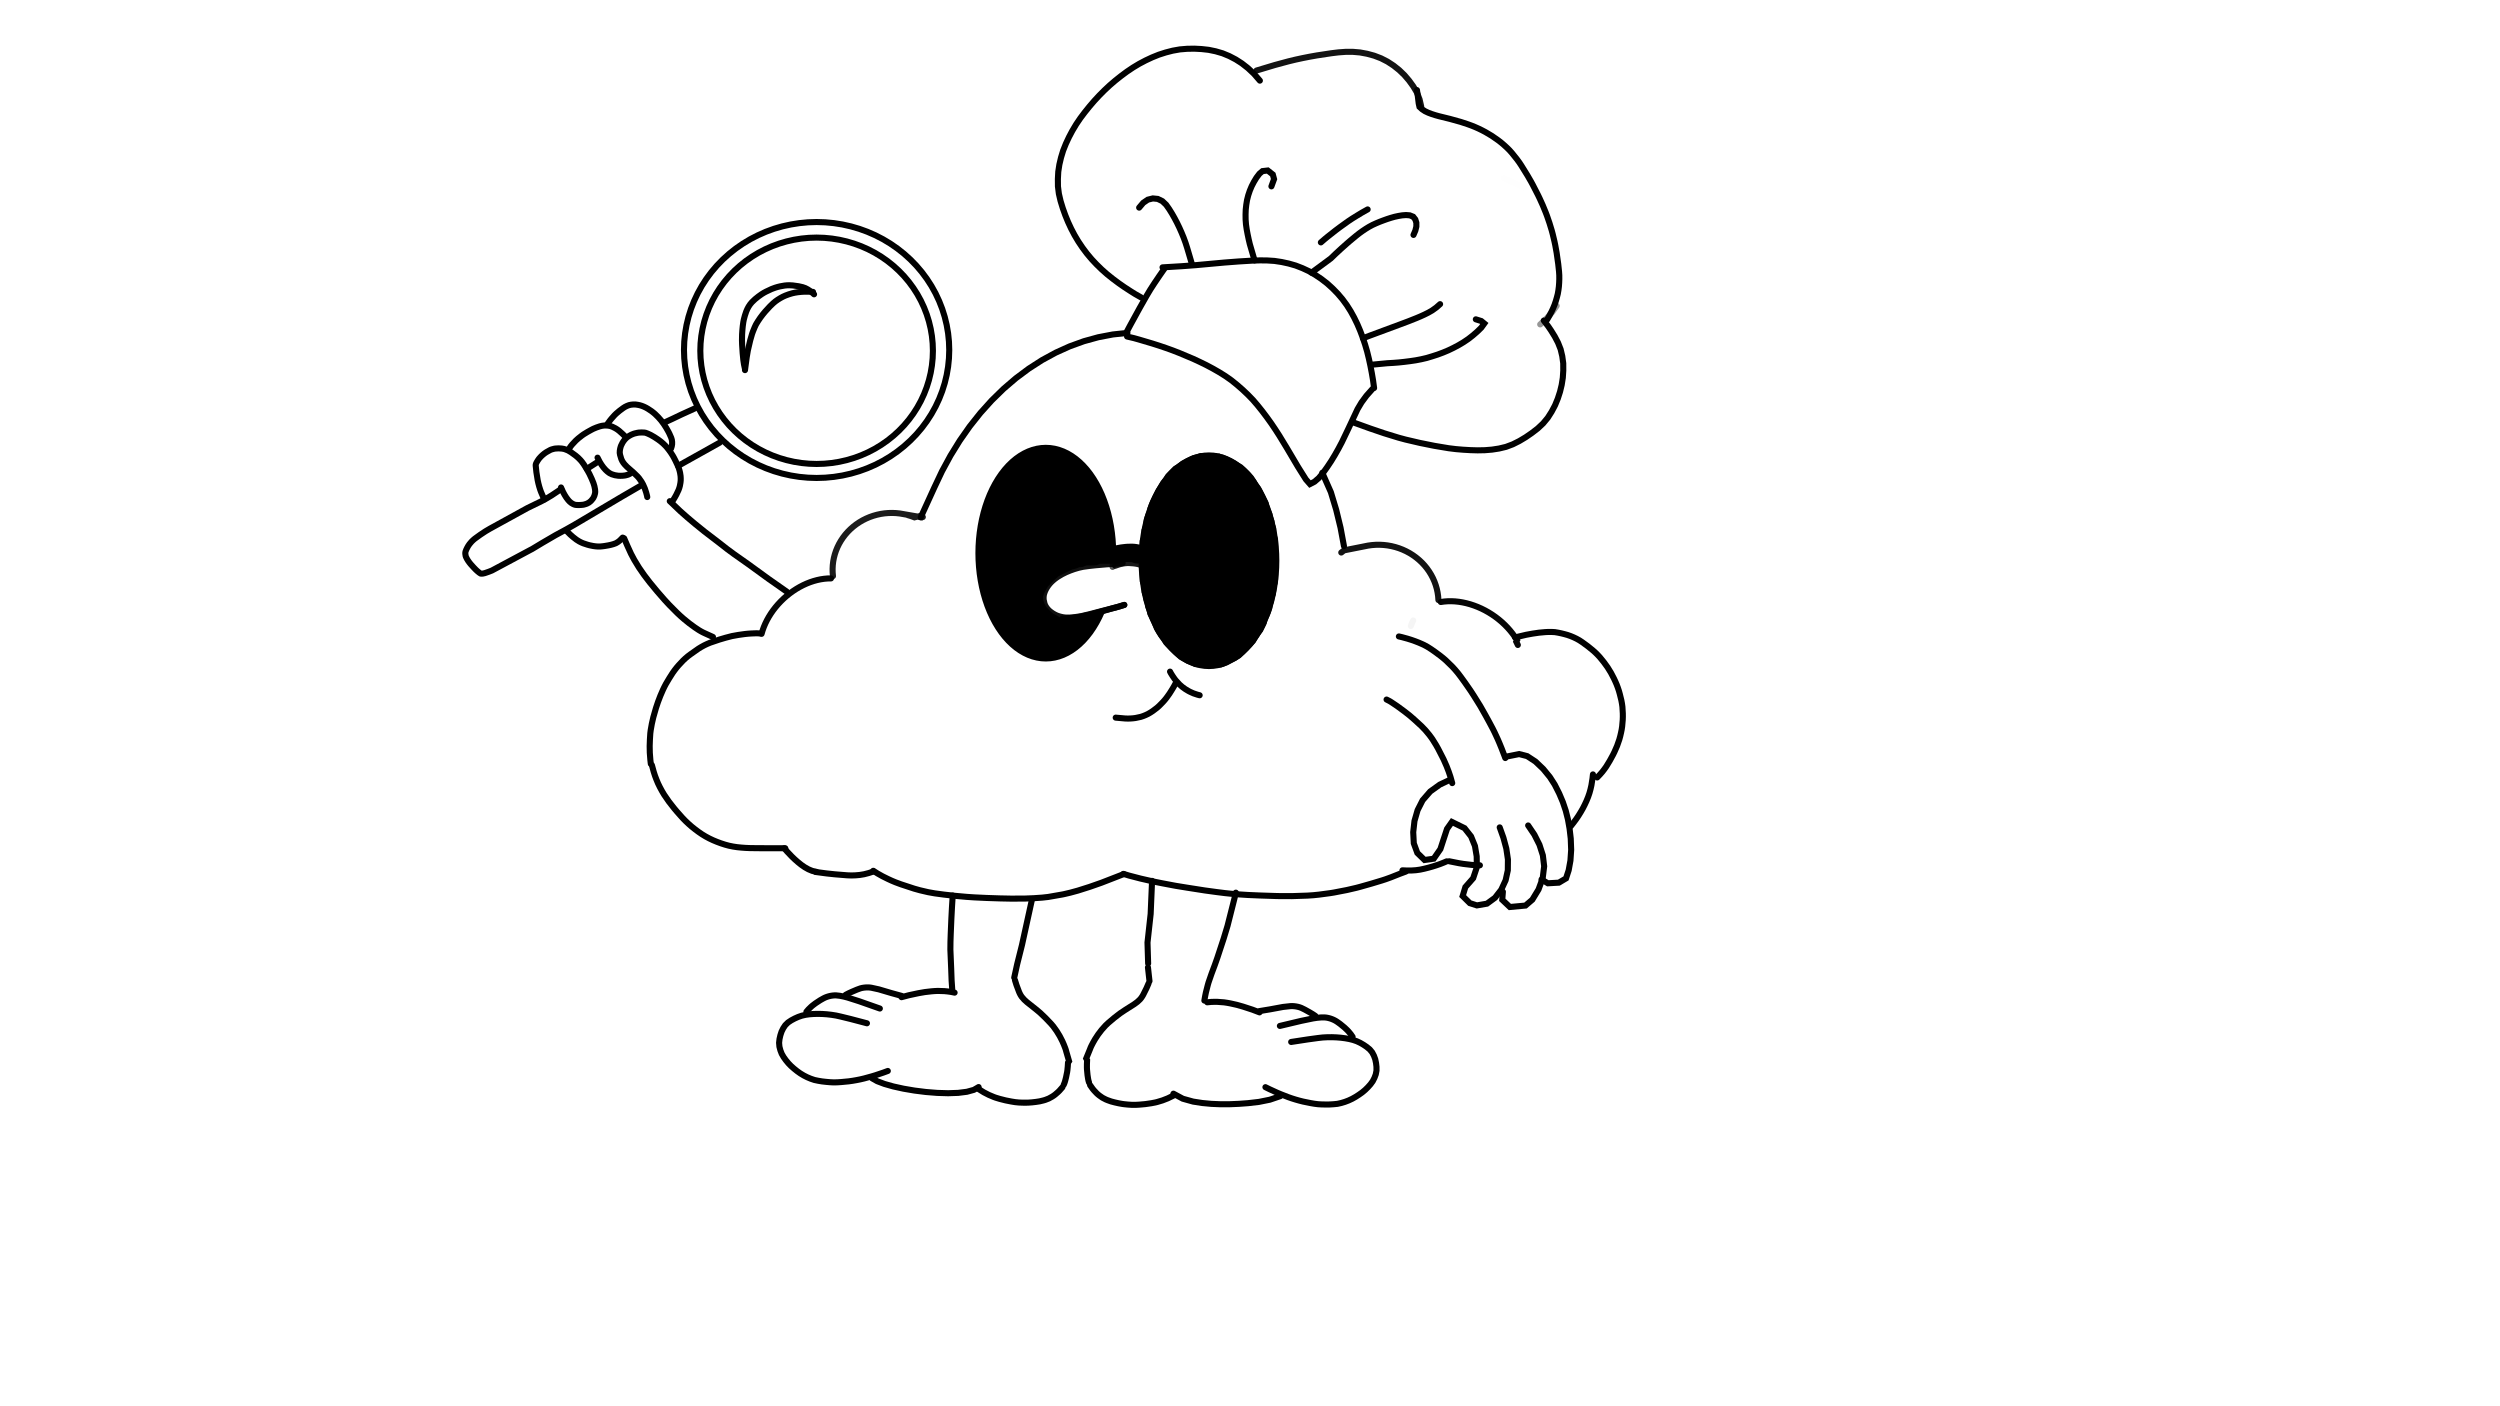 <?xml version="1.0" encoding="UTF-8"?>
<!-- Generator: Blender, SVG Export for Grease Pencil - v1.0 -->
<!DOCTYPE svg PUBLIC "-//W3C//DTD SVG 1.1//EN" "http://www.w3.org/Graphics/SVG/1.1/DTD/svg11.dtd">
<svg version="1.0" x="0px" y="0px" xmlns="http://www.w3.org/2000/svg" width="1920px" height="1080px" viewBox="0 0 1920 1080">
	<g id="blender_frame_1">
		<g id="blender_object_Stroke">
			<!--Layer: Fills-->
			<g id="Fills">
				<polygon stroke="#000000" stroke-opacity="1" fill="none" stroke-linecap="round" stroke-width="4.667" points="937.504,351.252 938.896,351.528 941.68,352.738 944.465,354.121 947.249,355.512 950.033,357.279 952.818,358.86 955.602,361.389 958.386,364.161 960.812,366.944 962.639,369.729 964.223,372.513 966.394,375.297 967.834,378.082 969.228,380.866 970.62,383.65 972.029,386.435 972.652,389.219 973.623,392.003 974.824,394.787 975.437,397.572 976.423,400.356 976.84,403.14 977.816,405.925 977.873,408.709 978.235,411.493 979.208,414.277 979.265,417.062 979.268,419.846 979.268,422.63 979.268,425.414 979.268,428.199 979.268,430.983 979.268,433.767 979.268,436.552 979.268,439.336 979.268,442.12 979.268,444.905 978.91,447.689 977.936,450.473 977.879,453.257 977.518,456.042 976.544,458.826 976.129,461.61 975.152,464.395 974.736,467.179 973.776,469.963 972.592,472.747 971.194,475.532 970.571,478.316 969.226,481.1 967.852,483.885 965.691,486.669 963.878,489.453 962.295,492.237 959.765,495.022 956.993,497.806 954.21,500.59 951.425,503.391 948.641,505.048 945.857,506.453 943.073,507.846 940.288,509.238 937.504,510.272 934.72,510.332 931.935,510.335 929.151,510.335 926.367,510.335 923.582,510.335 920.798,510.335 918.014,509.977 915.229,508.645 912.445,507.63 909.661,506.069 906.877,504.498 904.092,501.969 901.308,499.198 898.524,496.414 895.723,493.63 894.082,490.845 891.908,488.061 890.094,485.277 888.495,482.492 887.466,479.708 886.279,476.924 884.897,474.14 883.489,471.355 882.866,468.571 881.879,465.787 881.463,463.002 880.486,460.218 880.07,457.434 879.094,454.65 879.037,451.865 878.675,449.081 877.702,446.297 877.644,443.512 877.642,440.728 877.641,437.944 877.641,435.16 877.641,432.375 877.641,429.591 877.641,426.807 877.641,424.022 877.641,421.238 877.641,418.454 877.625,415.669 878.769,412.885 879.02,410.101 879.017,407.317 880.161,404.532 880.412,401.748 880.784,398.964 881.742,396.18 882.942,393.395 883.555,390.611 884.525,387.827 885.71,385.042 887.092,382.258 888.484,379.474 889.876,376.689 891.642,373.905 893.223,371.121 895.394,368.337 897.193,365.552 899.919,362.768 902.7,359.968 905.484,358.327 908.269,356.152 911.053,354.713 913.837,353.318 916.622,351.91 919.406,351.286 922.19,350.3 924.975,350.242 927.759,350.239 930.543,350.239 933.344,350.223 934.985,350.996 936.172,350.701" />
				<polygon fill="#000000" stroke="none" fill-opacity="1" points="935.483,351.103 936.63,351.343 938.924,351.707 941.217,352.499 943.511,353.475 945.805,354.613 948.099,356.068 950.392,357.37 952.686,359.454 954.98,361.751 956.978,363.102 958.47,365.188 960.717,367.472 962.713,369.765 964.218,372.059 965.536,374.353 966.691,376.646 967.839,378.94 968.986,381.234 970.133,383.528 971.279,385.821 972.118,388.115 973.109,390.409 973.614,392.703 974.414,394.996 975.403,397.29 975.599,399.584 976.552,401.878 976.746,404.171 977.699,406.465 977.907,408.759 977.904,411.053 978.846,413.346 979.053,415.64 979.064,417.934 979.064,420.228 979.064,422.521 979.064,424.815 979.064,427.109 979.064,429.403 979.064,431.696 979.064,433.99 979.064,436.284 979.064,438.578 979.064,440.871 979.064,443.165 979.064,445.459 978.769,447.753 977.967,450.047 977.92,452.34 977.622,454.634 976.82,456.928 976.478,459.222 975.673,461.515 975.331,463.809 974.527,466.103 974.184,468.397 973.084,470.69 972.248,472.984 971.27,475.278 970.119,477.572 969.619,479.865 967.877,482.159 966.694,484.453 965.545,486.747 964.09,489.04 962.787,491.334 960.703,493.628 958.715,495.922 957.224,498.215 954.978,500.522 952.686,501.874 950.392,503.974 948.099,505.329 945.805,506.486 943.511,507.634 941.217,508.781 938.924,509.632 936.63,509.682 934.336,509.684 932.042,509.684 929.749,509.684 927.455,509.684 925.161,509.684 922.867,509.684 920.574,509.684 918.28,509.698 915.986,508.769 913.692,507.633 911.399,506.487 909.105,505.34 906.811,503.885 904.517,502.582 902.224,500.498 899.93,498.215 897.623,495.922 896.271,493.628 894.171,491.334 892.816,489.04 891.672,486.747 889.892,484.453 888.706,482.159 887.557,479.865 886.397,477.572 885.884,475.278 884.775,472.984 883.939,470.69 882.948,468.397 882.443,466.103 881.63,463.809 881.287,461.515 880.483,459.222 880.14,456.928 879.336,454.634 879.288,452.34 878.991,450.047 878.189,447.753 878.142,445.459 878.139,443.165 878.139,440.871 878.139,438.578 878.139,436.284 878.139,433.99 878.139,431.696 878.139,429.403 878.139,427.109 878.139,424.815 878.139,422.521 878.139,420.228 878.139,417.934 878.139,415.64 878.434,413.346 879.236,411.053 879.284,408.759 879.273,406.465 880.215,404.171 880.409,401.878 881.361,399.584 881.556,397.29 882.508,394.996 883.011,392.703 883.81,390.409 884.786,388.115 885.938,385.821 886.451,383.528 887.559,381.234 888.704,378.94 889.838,376.646 891.618,374.353 893.112,372.059 894.416,369.765 896.513,367.471 897.855,365.177 899.941,362.884 902.224,360.577 904.517,359.225 906.811,357.125 909.105,355.77 911.399,354.613 913.692,353.466 915.986,352.627 918.28,351.636 920.574,351.439 922.867,350.487 925.161,350.279 927.455,350.269 929.749,350.268 932.056,350.255 933.408,350.892 934.386,350.649" />
				<polygon fill="#000000" stroke="none" fill-opacity="1" points="812.925,345.916 814.259,346.18 816.926,347.354 819.593,347.927 822.261,349.952 824.928,351.687 827.595,353.204 830.263,355.627 832.93,358.282 835.254,360.949 836.988,363.616 839.257,366.284 840.646,368.951 841.982,371.618 843.316,374.285 844.65,376.953 845.983,379.62 847.332,382.287 847.93,384.955 848.86,387.622 850.01,390.289 850.239,392.956 851.346,395.624 851.573,398.291 852.68,400.958 852.921,403.625 852.934,406.293 853.278,408.96 854.21,411.627 854.265,414.295 854.268,416.962 854.253,419.629 855.676,421.625 858.272,421.004 860.936,420.965 863.603,420.963 866.271,420.963 868.938,420.963 871.605,420.963 874.272,420.963 876.612,421.291 876.923,423.646 876.939,426.298 876.596,428.965 875.679,431.647 874.201,432.892 871.602,432.619 868.938,431.69 866.271,431.635 863.603,431.632 860.936,431.975 858.269,432.908 855.602,432.963 852.934,432.965 850.267,432.966 847.6,432.966 844.932,432.95 842.265,434.045 839.598,434.286 836.931,434.299 834.263,434.284 831.596,435.379 828.929,435.605 826.262,436.712 823.594,437.297 820.927,438.585 818.26,439.917 815.593,441.25 812.925,442.568 810.258,444.982 807.591,447.636 804.908,450.303 803.321,452.97 801.974,455.638 800.983,458.305 801.269,460.972 802.183,463.639 803.661,466.307 806.261,468.974 808.925,471.298 811.592,472.689 814.259,474.384 816.926,475.571 819.593,475.654 822.261,474.562 824.928,474.321 827.595,474.309 830.263,473.965 832.93,473.033 835.597,472.634 838.264,471.699 840.932,471.644 843.271,471.969 843.598,474.325 842.534,476.977 841.214,479.643 839.522,482.31 838.007,484.978 835.569,487.645 834.009,490.312 831.583,492.98 828.928,495.303 826.262,497.038 823.594,499.307 820.927,500.696 818.26,502.032 815.593,503.381 812.925,503.979 810.258,504.924 807.591,504.979 804.924,504.982 802.256,504.982 799.589,504.982 796.922,504.998 794.254,503.903 791.587,503.677 788.92,502.585 786.253,501.263 783.585,499.572 780.918,498.057 778.251,495.634 775.584,492.979 772.916,490.312 770.234,487.645 768.662,484.978 766.579,482.31 765.2,479.643 763.864,476.976 762.53,474.309 761.196,471.641 759.863,468.974 758.514,466.307 757.916,463.639 756.971,460.972 756.572,458.305 755.637,455.638 755.239,452.97 754.303,450.303 754.264,447.636 753.166,444.968 752.925,442.301 752.912,439.634 752.912,436.967 752.568,434.299 751.636,431.632 751.581,428.965 751.578,426.297 751.578,423.63 751.578,420.963 751.578,418.296 751.922,415.628 752.854,412.961 752.909,410.294 752.912,407.626 753.255,404.959 754.188,402.292 754.243,399.625 754.589,396.957 755.521,394.29 755.92,391.623 756.84,388.955 757.99,386.288 758.577,383.621 759.865,380.954 760.838,378.286 761.975,375.619 763.299,372.952 764.991,370.284 766.505,367.617 768.585,364.95 770.307,362.283 772.576,359.615 774.308,356.948 776.92,354.624 779.585,352.889 782.252,350.62 784.919,349.232 787.586,347.895 790.254,346.546 792.921,345.949 795.588,345.004 798.255,344.948 800.923,344.945 803.59,344.945 806.257,344.945 808.94,344.93 810.512,345.67 811.649,345.388" />
			</g>
			<!--Layer: Lines-->
			<g id="Lines">
				<polyline stroke="#000000" stroke-opacity="0.893" fill="none" stroke-linecap="round" stroke-width="4.667" points="708.719,397.101 707.419,396.059 702.302,397.332 699.565,396.319 696.763,395.48 709.112,397.48 691.013,394.34 688.089,394.044 685.15,393.932 682.207,394.006 679.273,394.263 676.362,394.705 673.484,395.327 670.654,396.129 667.882,397.106 665.182,398.255 662.563,399.57 660.038,401.045 657.617,402.675 655.311,404.453 653.13,406.37 651.082,408.419 649.177,410.591 647.423,412.877 645.827,415.266 644.396,417.749 643.137,420.315 642.054,422.952 641.153,425.651 640.436,428.398 639.909,431.183 639.571,433.993 639.425,436.816 639.473,439.641 639.712,442.455" />
				<polyline stroke="#000000" stroke-opacity="0.999" fill="none" stroke-linecap="round" stroke-width="4.667" points="1032.165,419.42 1029.537,405.297 1026.181,391.469 1022.11,377.997 1015.511,363.108" />
				<polyline stroke="#000000" stroke-opacity="1" fill="none" stroke-linecap="round" stroke-width="4.667" points="865.852,255.67 854.649,256.87 843.495,258.998 832.438,262.045 821.523,265.999 810.8,270.842 800.312,276.553 790.106,283.109 780.225,290.481 770.711,298.637 761.605,307.543 752.946,317.16 744.771,327.448 737.115,338.361 730.011,349.855 723.489,361.878 717.578,374.38 707.099,397.323" />
				<polyline stroke="#000000" stroke-opacity="0.979" fill="none" stroke-linecap="round" stroke-width="4.667" points="638.206,444.209 635.613,444.268 632.975,444.499 630.302,444.901 627.605,445.474 624.897,446.214 622.189,447.118 619.493,448.182 616.819,449.403 614.18,450.774 611.587,452.29 609.051,453.945 606.582,455.73 604.192,457.639 601.891,459.664 599.688,461.795 597.593,464.023 595.614,466.34 593.761,468.735 592.042,471.198 590.463,473.718 589.031,476.285 587.753,478.887 586.634,481.514 585.678,484.153 584.891,486.795" />
				<polyline stroke="#000000" stroke-opacity="0.923" fill="none" stroke-linecap="round" stroke-width="4.667" points="1030.095,424.346 1032.436,422.501 1031.75,422.772 1047.575,419.641 1050.542,419.042 1053.542,418.629 1056.564,418.406 1059.594,418.372 1062.619,418.529 1065.625,418.875 1068.602,419.409 1071.534,420.129 1074.411,421.031 1077.219,422.112 1079.947,423.367 1082.583,424.791 1085.115,426.377 1087.534,428.12 1089.828,430.01 1091.987,432.041 1094.003,434.203 1095.866,436.488 1097.569,438.885 1099.105,441.385 1100.467,443.976 1101.648,446.647 1102.645,449.388 1103.453,452.186 1104.067,455.029 1104.487,457.905 1104.709,460.802" />
				<polyline stroke="#000000" stroke-opacity="0.979" fill="none" stroke-linecap="round" stroke-width="4.667" points="1106.528,462.335 1109.171,461.966 1111.888,461.764 1114.669,461.73 1117.502,461.866 1120.375,462.169 1123.274,462.64 1126.189,463.275 1129.106,464.072 1132.012,465.029 1134.896,466.139 1137.746,467.4 1140.548,468.805 1143.291,470.348 1145.963,472.023 1148.552,473.823 1151.048,475.74 1153.441,477.766 1155.718,479.891 1157.872,482.108 1159.892,484.406 1161.771,486.776 1163.499,489.207 1165.07,491.689 1164.497,492.851 1165.699,495.332" />
				<polyline stroke="#000000" stroke-opacity="0.042" fill="none" stroke-linecap="round" stroke-width="4.667" points="1083.534,480.756 1084.346,478.593 1085.34,476.527" />
				<polyline stroke="#000000" stroke-opacity="1" fill="none" stroke-linecap="round" stroke-width="4.667" points="500.663,587.652 502.08,592.833 503.039,595.798 504.148,598.729 505.384,601.683 506.821,604.623 508.367,607.48 510.03,610.278 513.711,615.634 517.75,620.79 519.864,623.302 524.2,628.19 526.462,630.515 528.802,632.722 531.237,634.858 533.824,636.921 536.441,638.875 539.127,640.715 541.903,642.398 544.737,643.927 547.666,645.309 550.675,646.556 553.718,647.678 556.784,648.678 559.872,649.512 563.014,650.151 566.168,650.632 569.33,650.946 572.494,651.183 575.669,651.319 582.121,651.411 603.103,651.46" />
				<polyline stroke="#000000" stroke-opacity="1" fill="none" stroke-linecap="round" stroke-width="4.667" points="602.332,651.491 604.371,653.875 608.161,657.852 610.438,660.028 612.866,662.167 615.381,664.181 618.036,666.021 620.854,667.615 623.799,668.839 626.886,669.547" />
				<polyline stroke="#000000" stroke-opacity="1" fill="none" stroke-linecap="round" stroke-width="4.667" points="1223.379,594.745 1223.046,597.825 1222.208,603.069 1221.543,606.022 1220.703,609.071 1219.662,612.082 1218.435,615.089 1217.075,618.012 1215.596,620.916 1213.979,623.726 1212.274,626.48 1210.474,629.142 1208.524,631.763 1206.5,634.328" />
				<polyline stroke="#000000" stroke-opacity="1" fill="none" stroke-linecap="round" stroke-width="4.667" points="1136.559,664.552 1133.374,664.457 1130.201,664.233 1123.878,663.484 1120.525,662.943 1113.068,661.466" />
				<polyline stroke="#000000" stroke-opacity="1" fill="none" stroke-linecap="round" stroke-width="4.667" points="1111.035,661.517 1108.945,662.407 1106.054,663.545 1103.141,664.563 1100.062,665.526 1096.956,666.398 1093.813,667.188 1090.618,667.869 1087.413,668.315 1084.195,668.53 1080.742,668.57 1077.097,668.41" />
				<polyline stroke="#000000" stroke-opacity="1" fill="none" stroke-linecap="round" stroke-width="4.667" points="626.383,669.673 634.906,670.802 641.143,671.462 650.698,672.241 653.884,672.358 657.068,672.248 660.249,671.969 663.615,671.414 667.155,670.505 670.898,669.279" />
				<polyline stroke="#000000" stroke-opacity="1" fill="none" stroke-linecap="round" stroke-width="4.667" points="865.588,254.361 868.144,249.562 875.194,236.687 880.618,227.115 883.482,222.32 886.723,217.327 890.394,211.894 894.289,206.293" />
				<polyline stroke="#000000" stroke-opacity="1" fill="none" stroke-linecap="round" stroke-width="4.667" points="892.826,205.333 907.554,204.447 918.332,203.643 940.348,201.635 951.347,200.793 962.328,200.126 967.812,199.965 973.293,200.034 978.786,200.39 984.32,201.224 989.702,202.393 995.053,203.922 1000.274,205.949 1005.301,208.288 1010.126,211.101 1014.766,214.219 1019.264,217.694 1023.427,221.47 1027.33,225.466 1030.959,229.725 1034.268,234.224 1037.267,238.948 1039.976,243.861 1042.418,248.882 1044.617,254.049 1046.597,259.285 1048.379,264.64 1049.965,270.045 1051.314,275.55 1052.511,281.071 1053.574,286.602 1054.508,292.13 1055.307,297.996" />
				<polyline stroke="#000000" stroke-opacity="1" fill="none" stroke-linecap="round" stroke-width="4.667" points="865.588,258.447 870.908,259.7 874.737,260.772 884.972,263.807 890.237,265.482 895.448,267.251 900.687,269.135 905.919,271.18 916.257,275.532 921.339,277.889 926.356,280.336 931.364,283.002 936.281,285.81 941.034,288.775 945.611,291.983 950.014,295.534 954.253,299.221 958.342,303.094 962.26,307.133 965.902,311.392 969.419,315.786 972.827,320.3 976.141,324.91 979.311,329.607 982.402,334.379 988.276,344.025 996.893,358.6 1002.94,368.209 1006.049,371.765 1009.505,369.988 1012.879,367.076 1016.148,363.113 1019.274,358.734 1022.319,354.16 1025.218,349.379 1027.98,344.501 1030.592,339.545 1035.423,329.473 1042.576,314.229 1045.635,309.084 1049.393,303.975 1053.943,298.847" />
				<polyline stroke="#000000" stroke-opacity="1" fill="none" stroke-linecap="round" stroke-width="4.667" points="876.483,228.485 871.709,225.77 868.296,223.633 863.655,220.618 859.24,217.548 854.667,214.136 850.254,210.608 846.052,206.889 842.082,203.009 838.278,198.956 834.693,194.669 831.315,190.154 828.151,185.435 825.262,180.591 822.637,175.586 820.266,170.494 818.128,165.251 816.205,159.871 814.511,154.369 813.218,148.818 812.507,143.162 812.457,137.458 812.747,131.904 813.597,126.39 814.869,120.986 816.5,115.632 818.572,110.447 820.967,105.31 823.599,100.349 826.499,95.496 829.673,90.796 833.194,86.131 836.763,81.7 840.436,77.424 844.249,73.308 848.208,69.331 852.309,65.496 856.558,61.853 860.987,58.336 865.473,55.011 870.133,51.882 874.894,49.021 879.817,46.42 884.829,44.072 889.998,41.989 895.295,40.29 900.659,38.91 906.13,37.941 911.638,37.478 917.22,37.376 922.731,37.664 928.22,38.272 933.614,39.384 938.959,40.943 944.105,43.067 949.049,45.653 953.765,48.683 958.469,52.361 963.084,56.71 967.586,61.925" />
				<polyline stroke="#000000" stroke-opacity="0.923" fill="none" stroke-linecap="round" stroke-width="4.667" points="965.007,54.162 979.084,49.931 989.484,47.121 994.841,45.822 1000.372,44.628 1005.855,43.546 1011.365,42.567 1022.415,40.893 1027.898,40.217 1033.385,39.821 1038.943,39.808 1044.489,40.28 1049.958,41.291 1055.375,42.766 1060.589,44.759 1065.577,47.31 1070.255,50.374 1074.614,53.841 1078.587,57.677 1082.19,61.895 1085.437,66.394 1088.257,71.174 1090.237,76.336 1091.49,81.76" />
				<polyline stroke="#000000" stroke-opacity="0.004" fill="none" stroke-linecap="round" stroke-width="4.667" points="1154.917,136.952 1160.101,139.154 1165.196,141.523 1170.228,144.041" />
				<polyline stroke="#000000" stroke-opacity="0.413" fill="none" stroke-linecap="round" stroke-width="4.667" points="1195.518,234.896 1192.052,239.738 1187.846,244.494 1182.86,249.136" />
				<polyline stroke="#000000" stroke-opacity="0.994" fill="none" stroke-linecap="round" stroke-width="4.667" points="1185.634,246.19 1189.021,250.601 1191.242,253.868 1194.077,258.453 1196.559,263.184 1198.569,268.265 1199.825,273.587 1200.568,279.026 1200.598,284.63 1200.236,290.108 1199.378,295.567 1198.087,300.91 1196.383,306.147 1194.275,311.257 1191.674,316.169 1188.7,320.849 1185.142,325.149 1180.973,329.068 1176.358,332.613 1171.694,335.813 1166.883,338.693 1161.835,341.23 1156.615,343.191 1151.247,344.475 1145.83,345.31 1140.37,345.751 1134.824,345.865 1129.266,345.706 1123.704,345.384 1118.148,344.916 1112.6,344.237 1101.532,342.385 1090.495,340.164 1079.503,337.597 1074.084,336.137 1063.154,332.777 1052.244,329.066 1039.78,324.571" />
				<polyline stroke="#000000" stroke-opacity="1" fill="none" stroke-linecap="round" stroke-width="4.667" points="915.364,202.671 912.848,194.133 911.705,190.276 910.458,186.393 909.017,182.46 907.44,178.638 905.779,174.885 903.999,171.211 902.109,167.606 900.102,164.064 897.937,160.584 895.588,157.24 892.664,154.464 889.153,152.768 885.384,152.387 881.525,153.348 877.998,155.759 874.87,159.455" />
				<polyline stroke="#000000" stroke-opacity="1" fill="none" stroke-linecap="round" stroke-width="4.667" points="963.502,199.97 959.841,187.428 958.974,183.757 958.179,179.976 957.472,176.228 956.923,172.424 956.635,168.615 956.593,164.779 956.721,161.051 957.127,157.339 957.727,153.648 958.654,149.985 959.843,146.442 961.294,142.986 963.021,139.659 964.978,136.425 967.229,133.439 969.607,131.41 973.629,130.943 977.519,134.023 978.478,137.554 976.45,143.122" />
				<polyline stroke="#000000" stroke-opacity="1" fill="none" stroke-linecap="round" stroke-width="4.667" points="1007.225,209.419 1022.086,198.46 1025.691,194.978 1030.051,190.95 1034.592,186.901 1036.899,184.916 1041.59,181.025 1043.947,179.175 1046.384,177.416 1048.868,175.755 1051.41,174.192 1054.068,172.764 1056.911,171.465 1059.721,170.292 1062.548,169.224 1065.346,168.219 1068.19,167.307 1071.052,166.498 1073.967,165.862 1076.892,165.379 1079.823,165.158 1082.716,165.381 1085.305,166.416 1086.953,168.514 1087.757,171.051 1087.767,173.963 1086.977,177.13 1085.563,180.417" />
				<polyline stroke="#000000" stroke-opacity="1" fill="none" stroke-linecap="round" stroke-width="4.667" points="1014.431,186.162 1017.382,183.621 1019.571,181.827 1025.599,177.073 1028.822,174.641 1035.293,169.997 1038.593,167.806 1042.193,165.573 1046.053,163.241 1050.352,160.837" />
				<polyline stroke="#000000" stroke-opacity="1" fill="none" stroke-linecap="round" stroke-width="4.667" points="1046.72,259.809 1051.781,257.851 1075.465,249.069 1081.673,246.741 1087.826,244.298 1090.86,243.014 1093.889,241.64 1096.859,240.163 1099.901,238.422 1102.968,236.231 1105.996,233.585" />
				<polyline stroke="#000000" stroke-opacity="1" fill="none" stroke-linecap="round" stroke-width="4.667" points="1053.063,280.143 1065.564,278.945 1069.936,278.701 1074.247,278.368 1078.563,277.901 1082.868,277.361 1087.17,276.729 1091.455,275.91 1095.691,274.922 1099.966,273.64 1104.167,272.28 1108.294,270.744 1112.338,269.046 1116.303,267.138 1120.193,265.075 1124.001,262.81 1127.661,260.344 1131.137,257.628 1134.518,254.694 1137.637,251.657 1139.954,248.452 1137.64,246.557 1133.432,245.242" />
				<polyline stroke="#000000" stroke-opacity="1" fill="none" stroke-linecap="round" stroke-width="4.667" points="1088.228,69.191 1088.9,73.954 1089.565,79.421 1090.163,82.076 1092.102,83.863 1094.379,85.376 1096.928,86.582 1099.607,87.592 1102.346,88.467 1105.115,89.24 1113.488,91.302 1121.891,93.642 1127.409,95.467 1130.157,96.467 1132.861,97.559 1135.518,98.744 1138.134,100.018 1140.734,101.384 1145.775,104.372 1150.572,107.715 1152.876,109.498 1155.075,111.375 1157.231,113.339 1159.299,115.396 1161.226,117.57 1164.886,122.13 1166.627,124.498 1168.25,126.921 1172.91,134.434 1175.825,139.468 1177.209,142.018 1181.185,149.766 1182.455,152.404 1184.856,157.697 1187.076,163.099 1188.118,165.827 1190.019,171.372 1191.735,177.002 1192.486,179.824 1193.837,185.485 1194.443,188.37 1195.496,194.176 1196.72,202.798 1197.335,208.522 1197.524,211.397 1197.544,214.331 1197.436,217.19 1197.228,220.044 1196.866,222.884 1196.372,225.713 1195.657,228.499 1194.844,231.271 1193.92,233.999 1192.807,236.708 1191.508,239.496 1189.953,242.421 1188.156,245.514" />
				<polyline stroke="#000000" stroke-opacity="0.663" fill="none" stroke-linecap="round" stroke-width="4.667" points="854.896,424.821 854.786,430.11 854.454,435.376" />
				<polyline stroke="#000000" stroke-opacity="1" fill="none" stroke-linecap="round" stroke-width="4.667" points="846.179,469.749 844.207,474.05 842.06,478.141 839.746,482.003 837.276,485.621 834.659,488.978 831.908,492.06 829.033,494.855 826.048,497.349 822.965,499.533 819.797,501.397 816.558,502.934 813.261,504.135 809.922,504.997 806.553,505.516 803.17,505.689 799.787,505.516 796.418,504.997 793.078,504.135 789.782,502.934 786.543,501.397 783.375,499.533 780.292,497.349 777.307,494.855 774.432,492.06 771.681,488.978 769.064,485.621 766.594,482.003 764.28,478.141 762.132,474.05 760.161,469.749 758.373,465.255 756.778,460.588 755.381,455.768 754.188,450.815 753.206,445.751 752.437,440.597 751.886,435.376 751.554,430.11 751.443,424.821 751.554,419.531 751.886,414.265 752.437,409.044 753.206,403.89 754.188,398.826 755.381,393.874 756.778,389.053 758.373,384.386 760.161,379.892 762.132,375.591 764.28,371.5 766.594,367.638 769.064,364.02 771.681,360.663 774.432,357.581 777.307,354.786 780.292,352.292 783.375,350.108 786.543,348.244 789.782,346.708 793.079,345.506 796.418,344.644 799.787,344.125 803.17,343.952 806.553,344.125 809.922,344.644 813.261,345.506 816.558,346.708 819.797,348.244 822.965,350.108 826.048,352.292 829.033,354.787 831.908,357.581 834.659,360.663 837.276,364.021 839.746,367.638 842.06,371.5 844.207,375.591 846.179,379.893 847.966,384.386 849.562,389.053 850.959,393.874 852.151,398.826 853.134,403.89 853.903,409.044 854.454,414.265 854.786,419.531" />
				<polygon stroke="#000000" stroke-opacity="1" fill="none" stroke-linecap="round" stroke-width="4.667" points="980.206,430.649 980.095,435.938 979.763,441.205 979.212,446.426 978.443,451.579 977.461,456.643 976.269,461.596 974.872,466.416 973.276,471.083 971.489,475.577 969.517,479.879 967.37,483.969 965.056,487.832 962.585,491.449 959.969,494.806 957.217,497.889 954.343,500.683 951.357,503.178 948.274,505.362 941.867,508.762 938.571,509.964 935.231,510.826 931.863,511.344 928.479,511.517 925.096,511.344 921.728,510.826 918.388,509.964 915.092,508.762 911.852,507.226 908.684,505.362 905.601,503.178 902.616,500.683 899.742,497.889 896.99,494.806 894.374,491.449 891.903,487.832 889.589,483.969 887.442,479.879 885.47,475.577 883.683,471.083 882.087,466.416 880.69,461.596 879.498,456.643 878.515,451.579 877.747,446.426 877.195,441.204 876.863,435.938 876.753,430.649 876.863,425.36 877.195,420.094 877.747,414.872 878.515,409.719 879.498,404.655 880.69,399.702 882.087,394.882 883.683,390.215 885.47,385.721 887.442,381.419 889.589,377.329 891.903,373.466 894.374,369.849 896.99,366.492 899.742,363.409 902.616,360.615 905.601,358.12 908.685,355.936 911.853,354.072 915.092,352.536 918.388,351.334 921.728,350.472 925.096,349.954 928.479,349.781 931.863,349.954 935.231,350.473 938.571,351.335 941.867,352.536 945.106,354.072 948.274,355.936 951.358,358.12 954.343,360.615 957.217,363.409 959.969,366.492 962.585,369.849 965.056,373.466 967.37,377.329 969.517,381.419 971.489,385.721 973.276,390.215 974.872,394.882 976.269,399.702 977.461,404.655 978.443,409.719 979.212,414.872 979.763,420.094 980.095,425.36" />
				<polyline stroke="#000000" stroke-opacity="0" fill="none" stroke-linecap="round" stroke-width="4.667" points="829.551,441.364 831.479,435.915" />
				<polyline stroke="#000000" stroke-opacity="0" fill="none" stroke-linecap="round" stroke-width="4.667" points="846.612,434.609 846.88,435.468 846.999,434.037" />
				<polyline stroke="#000000" stroke-opacity="1" fill="none" stroke-linecap="round" stroke-width="4.667" points="853.552,422.175 855.122,421.679 857.844,421.03 861.053,420.446 864.342,420.053 865.992,419.927 869.329,419.859 871.012,419.949 872.7,420.162 874.398,420.475 876.044,420.886 879.364,422.031 881.149,422.78 883.004,423.665" />
				<polyline stroke="#000000" stroke-opacity="0.903" fill="none" stroke-linecap="round" stroke-width="4.667" points="856.435,434.534 859.142,433.591 860.698,433.138 862.279,432.801 863.936,432.566 865.591,432.422 867.301,432.417 870.695,432.666 872.375,432.904 874.044,433.231 877.42,434.165 879.24,434.838 881.165,435.691" />
				<polyline stroke="#000000" stroke-opacity="0.935" fill="none" stroke-linecap="round" stroke-width="4.667" points="862.203,432.474 857.846,432.867 849.719,433.414 841.481,434.121 836.537,434.653 831.594,435.345 828.299,436.094 825.043,437.056 821.87,438.191 818.73,439.5 815.674,441.017 812.746,442.768 811.323,443.714 809.948,444.748 808.628,445.862 807.384,447.023 806.221,448.285 805.159,449.617 804.196,451.005 803.332,452.479 802.593,454.011 802.017,455.595 801.607,457.207 801.471,458.873 801.506,460.526 802.237,463.785 802.907,465.305 803.783,466.725 804.842,468.021 806.037,469.197 807.392,470.259 808.789,471.211 810.258,472.044 811.792,472.767 813.416,473.314 815.045,473.754 816.711,474.086 818.39,474.279 821.814,474.333 823.489,474.247 830.123,473.252 836.647,471.729 848.041,468.76 854.646,467.139 859.666,465.772 863.492,464.557" />
				<polyline stroke="#000000" stroke-opacity="1" fill="none" stroke-linecap="round" stroke-width="4.667" points="815.927,475.082 826.863,474.12 830.067,473.551 836.805,472.081 849.884,468.478 854.027,467.229 858.511,466.062 863.428,464.59" />
				<polyline stroke="#000000" stroke-opacity="1" fill="none" stroke-linecap="round" stroke-width="4.667" points="811.435,378.529 809.454,377.63 805.84,376.689 803.714,376.47 801.481,376.351 799.264,376.417 797.044,376.695 794.872,377.298 792.781,378.148 790.776,379.177 788.855,380.38 787.021,381.737 785.291,383.227 783.63,384.813 782.037,386.509 780.535,388.293 779.126,390.109 777.839,392.004 776.663,393.968 775.569,395.977 774.576,398.051 772.862,402.302 772.13,404.497 770.876,408.855 770.349,411.046 769.914,413.271 769.311,417.736 769.146,419.977 769.122,424.513 769.238,426.754 769.755,431.281 770.13,433.535 771.165,437.959 771.869,440.133 773.608,444.439 774.614,446.51 775.811,448.62 777.352,450.748 779.128,452.893" />
				<polyline stroke="#000000" stroke-opacity="1" fill="none" stroke-linecap="round" stroke-width="4.667" points="780.462,450.984 779.604,442.939 779.138,436.219 779.012,431.688 779.121,424.859 779.399,420.405 779.913,415.975 780.274,413.769 780.755,411.602 781.408,409.47 782.197,407.344 783.204,405.237 785.383,401.257 787.834,397.426 790.545,393.705 792.006,391.918 793.567,390.191 795.198,388.536 796.906,387.007 798.73,385.579 800.607,384.274 802.537,383.057 804.537,381.952 806.725,380.875 811.636,378.633" />
				<polyline stroke="#000000" stroke-opacity="1" fill="none" stroke-linecap="round" stroke-width="4.667" points="936.432,378.529 934.451,377.63 930.838,376.689 928.711,376.47 926.479,376.351 924.261,376.417 922.041,376.695 919.87,377.298 917.778,378.148 915.773,379.177 913.853,380.38 912.019,381.737 910.288,383.227 908.627,384.813 907.035,386.509 905.532,388.293 904.124,390.109 902.837,392.004 901.661,393.968 900.567,395.977 899.573,398.051 897.86,402.302 897.127,404.497 895.874,408.855 895.347,411.046 894.912,413.271 894.309,417.736 894.144,419.977 894.119,424.513 894.235,426.754 894.753,431.281 895.127,433.535 896.162,437.959 896.866,440.133 898.605,444.439 899.612,446.51 900.808,448.62 902.349,450.748 904.125,452.893" />
				<polyline stroke="#000000" stroke-opacity="1" fill="none" stroke-linecap="round" stroke-width="4.667" points="905.459,450.984 904.601,442.939 904.136,436.219 904.01,431.688 904.118,424.859 904.397,420.405 904.911,415.975 905.271,413.769 905.752,411.602 906.405,409.47 907.195,407.344 908.201,405.237 910.38,401.257 912.831,397.426 915.543,393.705 917.004,391.918 918.564,390.191 920.196,388.536 921.904,387.007 923.727,385.579 925.604,384.274 927.534,383.057 929.535,381.952 931.722,380.875 936.634,378.633" />
				<polyline stroke="#000000" stroke-opacity="1" fill="none" stroke-linecap="round" stroke-width="4.667" points="1163.556,489.529 1172.114,487.509 1177.027,486.616 1181.91,485.901 1186.769,485.454 1189.236,485.333 1191.718,485.345 1194.148,485.475 1196.53,485.878 1198.932,486.372 1201.375,486.974 1203.779,487.642 1206.167,488.472 1208.517,489.453 1210.773,490.531 1212.973,491.753 1215.164,493.203 1219.35,496.254 1223.304,499.462 1225.17,501.123 1226.942,502.877 1228.615,504.678 1231.735,508.509 1234.637,512.518 1237.24,516.748 1239.553,521.181 1240.608,523.446 1241.594,525.726 1242.486,528.086 1243.304,530.521 1243.998,532.99 1245.202,537.847 1245.655,540.297 1246.007,542.808 1246.315,547.921 1246.338,550.433 1246.254,552.908 1245.812,557.886 1245.445,560.335 1244.924,562.856 1244.334,565.378 1243.641,567.924 1241.918,572.854 1239.897,577.475 1238.766,579.758 1236.311,584.263 1233.677,588.591 1232.221,590.657 1230.612,592.752 1228.756,594.877 1226.639,597.084" />
				<polyline stroke="#000000" stroke-opacity="1" fill="none" stroke-linecap="round" stroke-width="4.667" points="583.412,486.464 581.036,486.348 576.833,486.517 574.477,486.682 572.019,486.933 567.064,487.625 562.16,488.507 557.25,489.779 552.415,491.206 545.407,493.584 543.121,494.545 540.852,495.624 538.616,496.848 536.47,498.157 530.31,502.483 528.323,503.977 526.427,505.575 524.624,507.263 521.217,510.896 519.611,512.776 518.086,514.742 516.646,516.745 513.953,520.979 511.429,525.237 510.263,527.451 509.162,529.739 507.147,534.391 505.361,539.063 503.779,543.783 501.737,550.917 500.619,555.816 499.741,560.761 499.431,563.198 499.126,568.078 498.951,572.985 499.044,578.057 499.48,583.65 499.828,586.654" />
				<polyline stroke="#000000" stroke-opacity="1" fill="none" stroke-linecap="round" stroke-width="4.667" points="670.688,668.762 673.895,670.81 677.769,672.981 681.976,675.064 684.83,676.376 687.718,677.586 691.976,679.163 702.119,682.494 706.608,683.743 712.784,685.183 717.84,686.087 725.062,687.064 733.523,687.996 742.486,688.799 748.333,689.193 757.684,689.632 768.073,689.977 776.533,690.143 787.178,690.093 794.02,689.818 800.413,689.373 805.038,688.855 815.942,686.948 817.465,686.63 821.957,685.575 827.848,683.971 836.955,681.082 845.881,677.948 863.031,671.293" />
				<polyline stroke="#000000" stroke-opacity="1" fill="none" stroke-linecap="round" stroke-width="4.667" points="862.786,671.126 867.121,672.451 875.915,674.743 886.043,677.052 892.67,678.376 902.953,680.314 911.851,681.76 925.267,683.858 934.433,685.107 940.802,685.903 945.544,686.393 951.945,686.924 958.422,687.34 967.666,687.737 979.51,688.124 982.887,688.203 992.109,688.226 1004.083,687.827 1008.618,687.522 1012.935,687.082 1021.515,685.94 1024.331,685.486 1034.449,683.532 1041.737,681.84 1044.659,681.062 1053.082,678.674 1061.361,676.177 1064.082,675.289 1068.134,673.825 1074.969,671.119 1079.661,669.376" />
				<polyline stroke="#000000" stroke-opacity="1" fill="none" stroke-linecap="round" stroke-width="4.667" points="604.308,454.437 590.154,444.52 574.68,433.279 563.441,425.353 558.439,421.655 552.004,416.622 541.014,408.213 533.638,402.236 527.817,397.323 522.476,392.611 514.395,384.904" />
				<polyline stroke="#000000" stroke-opacity="1" fill="none" stroke-linecap="round" stroke-width="4.667" points="547.564,489.193 541.324,486.367 539.674,485.583 538.091,484.722 536.571,483.817 533.615,481.851 529.391,478.755 525.3,475.442 522.643,473.116 520.092,470.728 513.975,464.574 510.401,460.717 504.653,454.119 499.041,447.311 494.746,441.701 490.755,435.948 487.069,429.891 484.586,425.216 481.704,418.894 479.353,413.435" />
				<polyline stroke="#000000" stroke-opacity="1" fill="none" stroke-linecap="round" stroke-width="4.667" points="478.193,412.886 476.044,415.087 474.742,416.117 473.333,416.996 472.574,417.35 470.968,417.926 469.203,418.41 467.273,418.832 464.381,419.328 462.581,419.562 460.886,419.717 459.201,419.727 457.4,419.587 455.539,419.332 452.852,418.783 451.192,418.334 447.983,417.284 446.407,416.607 444.876,415.832 442.679,414.449 439.951,412.326 437.879,410.5 434.567,407.191" />
				<polyline stroke="#000000" stroke-opacity="1" fill="none" stroke-linecap="round" stroke-width="4.667" points="417.953,383.521 415.552,377.93 414.937,376.265 414.138,373.732 413.471,371.223 412.915,368.663 411.95,362.633 411.425,357.598 411.464,356.785 411.707,355.992 412.078,355.211 412.95,353.732 413.899,352.357 414.452,351.701 415.597,350.463 416.822,349.334 418.122,348.269 419.531,347.297 422.45,345.662 423.2,345.324 423.996,345.064 425.607,344.633 426.437,344.491 428.95,344.343 431.436,344.488 433.068,344.774 433.884,345.015 436.226,345.939 438.477,347.276 442.054,349.863 444.019,351.535 445.78,353.325 446.867,354.599 448.35,356.646 450.599,360.202 452.668,363.956 454.479,367.827 455.746,370.936 456.5,373.384 456.994,375.879 457.113,377.525 457.075,378.344 456.922,379.178 456.462,380.786 455.759,382.283 455.303,382.978 454.216,384.302 453.642,384.909 452.346,385.947 450.863,386.742 450.075,387.049 448.471,387.519 447.648,387.665 445.96,387.815 444.287,387.872 442.633,387.805 441.826,387.705 441.04,387.481 440.267,387.165 438.832,386.344 437.549,385.301 436.411,384.086 434.908,382.098 433.582,379.976 432.39,377.767 430.865,374.361" />
				<polyline stroke="#000000" stroke-opacity="1" fill="none" stroke-linecap="round" stroke-width="4.667" points="437.146,344.475 438.358,342.688 439.365,341.442 442.201,338.415 444.101,336.702 446.809,334.576 448.209,333.573 451.194,331.744 454.183,330.087 455.669,329.315 458.12,328.298 460.55,327.467 462.147,327.057 463.786,326.813 465.416,326.763 467.076,326.882 468.713,327.185 470.366,327.787 472.678,328.948 474.097,329.841 475.552,330.941 478.323,333.427 480.161,335.24" />
				<polyline stroke="#000000" stroke-opacity="1" fill="none" stroke-linecap="round" stroke-width="4.667" points="485.439,362.43 484.895,363.042 484.27,363.557 482.845,364.339 482.081,364.636 480.487,365.063 479.675,365.212 478.015,365.377 476.356,365.425 474.722,365.355 472.234,364.962 469.789,364.217 468.288,363.458 467.589,363.009 466.271,361.978 465.062,360.843 463.415,358.965 461.942,356.922 460.618,354.792 458.91,351.477" />
				<polyline stroke="#000000" stroke-opacity="1" fill="none" stroke-linecap="round" stroke-width="4.667" points="1074.346,488.793 1076.709,489.341 1080.98,490.508 1083.977,491.448 1086.902,492.484 1089.666,493.559 1092.395,494.745 1093.715,495.362 1096.329,496.783 1099.136,498.574 1102.025,500.578 1106.353,503.79 1109.075,506.001 1110.383,507.151 1115.235,511.861 1117.464,514.288 1119.693,516.937 1121.819,519.732 1124.927,524.008 1127.782,528.103 1129.53,530.644 1131.986,534.424 1136.812,542.176 1140.755,549.135 1143.723,554.54 1146.496,559.765 1147.793,562.363 1150.298,567.749 1151.52,570.592 1153.242,574.794 1156.083,582.171" />
				<polyline stroke="#000000" stroke-opacity="1" fill="none" stroke-linecap="round" stroke-width="4.667" points="1064.889,537.261 1067.163,538.415 1068.597,539.301 1073.113,542.332 1078.818,546.527 1082.757,549.633 1086.337,552.746 1091.797,557.759 1094.814,560.921 1097.702,564.393 1099.506,566.827 1100.38,568.132 1102.942,572.255 1104.516,575.065 1108.656,583.15 1111.017,588.495 1112.578,592.556 1113.966,596.662 1115.306,601.428" />
				<polyline stroke="#000000" stroke-opacity="1" fill="none" stroke-linecap="round" stroke-width="4.667" points="1113.948,598.733 1105.782,602.577 1098.406,607.871 1092.566,614.606 1088.717,622.189 1086.321,630.498 1085.353,639.127 1085.79,647.668 1088.506,655.063 1094.066,660.479 1101.106,659.478 1106.228,652.081 1108.468,645.215 1111.315,636.587 1115.075,631.256 1124.762,636.013 1129.776,642.365 1132.755,649.698 1134.101,657.697 1134.213,666.051 1131.402,674.46 1125.411,681.266 1123.313,688.161 1128.823,693.613 1134.241,695.35 1141.971,694.02 1148.124,689.518 1152.971,683.28 1156.326,676.013 1158.003,668.427 1158.088,660.041 1156.846,651.664 1154.626,643.42 1151.776,635.43" />
				<polyline stroke="#000000" stroke-opacity="1" fill="none" stroke-linecap="round" stroke-width="4.667" points="1154.21,684.865 1153.734,691.055 1159.567,696.586 1171.577,695.462 1176.821,690.968 1181.605,683.096 1184.795,674.373 1185.92,665.303 1184.923,656.923 1182.296,648.763 1178.406,641.035 1173.62,633.953" />
				<polyline stroke="#000000" stroke-opacity="1" fill="none" stroke-linecap="round" stroke-width="4.667" points="1156.147,581.234 1166.696,579.127 1172.869,580.702 1179.203,584.84 1185.179,590.53 1190.281,596.763 1193.99,602.528 1197.45,609.348 1200.258,615.979 1202.48,622.594 1204.188,629.365 1205.449,636.467 1206.333,644.071 1206.657,652.709 1206.1,660.904 1204.752,668.318 1202.703,674.612 1197.19,677.882 1188.757,678.36 1183.909,675.467" />
				<polyline stroke="#000000" stroke-opacity="1" fill="none" stroke-linecap="round" stroke-width="4.667" points="731.677,687.815 731.12,696.607 730.656,705.511 730.155,717.332 729.956,723.298 729.89,729.302 730.508,743.964 730.839,753.05 731.326,760.018" />
				<polyline stroke="#000000" stroke-opacity="1" fill="none" stroke-linecap="round" stroke-width="4.667" points="792.603,690.615 784.893,725.706 781.194,740.464 778.93,750.808" />
				<polyline stroke="#000000" stroke-opacity="1" fill="none" stroke-linecap="round" stroke-width="4.667" points="884.784,676.511 883.702,701.901 881.278,723.885 881.772,739.971" />
				<polyline stroke="#000000" stroke-opacity="1" fill="none" stroke-linecap="round" stroke-width="4.667" points="665.818,785.883 653.147,782.557 645.759,780.746 642.151,779.941 638.528,779.366 634.959,778.961 631.459,778.729 628.102,778.656 624.831,778.731 621.716,778.957 618.712,779.375 615.809,780.043 612.974,781.025 610.266,782.241 607.651,783.645 605.182,785.288 603.11,787.32 601.506,789.72 600.221,792.332 599.32,795.108 598.668,797.971 598.345,800.89 598.591,803.79 599.313,806.586 600.351,809.289 601.824,811.854 603.565,814.28 605.454,816.569 607.538,818.725 609.844,820.755 612.22,822.657 614.665,824.395 617.258,825.961 619.927,827.317 622.67,828.47 625.489,829.424 628.434,830.04 631.39,830.533 634.343,830.862 637.276,831.127 640.195,831.273 643.129,831.21 646.046,831.019 651.877,830.463 654.801,830.046 657.78,829.53 660.707,828.947 663.614,828.265 669.393,826.684 672.228,825.827 678.386,823.76 681.841,822.495" />
				<polyline stroke="#000000" stroke-opacity="1" fill="none" stroke-linecap="round" stroke-width="4.667" points="619.316,777.023 620.869,775.213 622.856,773.271 623.943,772.33 626.23,770.583 629.88,768.179 632.387,766.766 633.685,766.129 635.081,765.583 636.491,765.147 637.911,764.811 639.343,764.586 640.769,764.457 642.189,764.458 645.051,764.778 647.988,765.36 650.974,766.135 659.798,768.946 675.724,774.547" />
				<polyline stroke="#000000" stroke-opacity="1" fill="none" stroke-linecap="round" stroke-width="4.667" points="649.46,764.02 651.62,762.892 654.14,761.728 658.096,760.045 660.788,759.067 662.169,758.717 663.583,758.494 664.985,758.366 666.416,758.338 667.824,758.386 669.247,758.585 674.903,759.818 684.712,762.716 692.336,764.809" />
				<polyline stroke="#000000" stroke-opacity="1" fill="none" stroke-linecap="round" stroke-width="4.667" points="692.376,765.831 697.99,764.344 705.396,762.762 710.296,761.914 715.387,761.325 717.841,761.134 720.331,761.029 725.339,761.188 727.785,761.427 730.278,761.77 733.13,762.347" />
				<polyline stroke="#000000" stroke-opacity="1" fill="none" stroke-linecap="round" stroke-width="4.667" points="669.8,828.168 673.704,830.365 679.237,832.46 686.069,834.394 693.87,836.109 702.31,837.545 711.059,838.644 719.788,839.346 728.166,839.594 735.864,839.327 742.551,838.488 747.897,837.017 751.574,834.855" />
				<polyline stroke="#000000" stroke-opacity="1" fill="none" stroke-linecap="round" stroke-width="4.667" points="751.124,836.131 755.584,838.909 759.427,840.883 763.388,842.547 764.766,843.038 767.72,843.936 772.248,845.089 776.739,845.974 779.607,846.436 782.518,846.728 785.441,846.842 788.336,846.851 789.766,846.814 792.631,846.605 795.627,846.26 798.509,845.816 801.359,845.126 802.756,844.715 805.447,843.668 807.961,842.278 809.177,841.498 810.34,840.633 812.558,838.712 813.661,837.63 815.914,835.059" />
				<polyline stroke="#000000" stroke-opacity="1" fill="none" stroke-linecap="round" stroke-width="4.667" points="779.496,752.79 780.629,756.435 782.628,761.769 783.22,763.081 783.898,764.336 784.677,765.526 786.572,767.71 788.7,769.654 795.557,775.098 798.858,777.861 803.03,781.859 807.019,786.03 808.886,788.204 811.576,791.94 813.898,795.763 815.871,799.609 817.041,802.268 818.082,804.928 818.545,806.283 818.92,807.689 821.034,814.982 820.22,816.186 820.04,819.109 819.758,821.956 819.548,823.371 818.687,827.584 817.97,830.335 817.532,831.69 816.947,833.103" />
				<polyline stroke="#000000" stroke-opacity="1" fill="none" stroke-linecap="round" stroke-width="4.667" points="881.636,742.967 882.803,753.491" />
				<polyline stroke="#000000" stroke-opacity="1" fill="none" stroke-linecap="round" stroke-width="4.667" points="991.619,800.22 1004.569,798.239 1012.107,797.212 1015.779,796.79 1019.442,796.597 1023.034,796.568 1026.539,796.705 1029.886,796.983 1033.13,797.401 1036.205,797.951 1039.149,798.682 1041.965,799.65 1044.682,800.924 1047.247,802.416 1049.701,804.087 1051.985,805.979 1053.832,808.217 1055.176,810.772 1056.18,813.504 1056.786,816.359 1057.134,819.275 1057.15,822.211 1056.601,825.07 1055.591,827.775 1054.275,830.354 1052.542,832.75 1050.556,834.981 1048.438,837.059 1046.14,838.986 1043.633,840.763 1041.072,842.405 1038.458,843.878 1035.715,845.164 1032.918,846.233 1030.07,847.092 1027.167,847.745 1024.173,848.05 1021.182,848.231 1018.211,848.249 1015.266,848.205 1012.348,848.044 1009.436,847.674 1006.556,847.178 1000.815,846.015 997.95,845.294 995.042,844.469 992.192,843.582 989.373,842.6 983.791,840.422 981.061,839.273 975.154,836.573 971.85,834.952" />
				<polyline stroke="#000000" stroke-opacity="1" fill="none" stroke-linecap="round" stroke-width="4.667" points="1038.794,796.28 1037.439,794.317 1035.666,792.177 1034.684,791.128 1032.593,789.151 1029.214,786.378 1026.869,784.71 1025.645,783.94 1024.314,783.251 1022.957,782.67 1021.58,782.187 1020.179,781.813 1018.775,781.536 1017.362,781.388 1014.483,781.407 1011.501,781.678 1008.451,782.135 999.38,784.007 982.956,787.909" />
				<polyline stroke="#000000" stroke-opacity="1" fill="none" stroke-linecap="round" stroke-width="4.667" points="1010.177,780.191 1008.148,778.842 1005.763,777.421 1002.006,775.333 999.43,774.079 998.094,773.586 996.711,773.216 995.33,772.942 993.91,772.765 992.505,772.664 991.069,772.713 985.315,773.347 975.256,775.202 967.455,776.485" />
				<polyline stroke="#000000" stroke-opacity="1" fill="none" stroke-linecap="round" stroke-width="4.667" points="967.308,777.497 961.88,775.431 954.681,773.081 949.897,771.724 944.896,770.605 942.475,770.159 940.01,769.794 935.012,769.427 932.555,769.408 930.039,769.489 927.143,769.763" />
				<polyline stroke="#000000" stroke-opacity="1" fill="none" stroke-linecap="round" stroke-width="4.667" points="983.231,841.855 975.232,844.574 966.9,846.254 958.462,847.232 951.446,847.748 944.398,848.039 937.343,848.06 930.302,847.763 923.301,847.103 916.362,846.034 908.419,843.826 901.206,839.941" />
				<polyline stroke="#000000" stroke-opacity="1" fill="none" stroke-linecap="round" stroke-width="4.667" points="901.52,841.257 896.794,843.553 892.765,845.114 888.651,846.354 887.23,846.698 884.198,847.281 879.574,847.954 875.015,848.363 872.115,848.523 869.189,848.508 866.271,848.315 863.39,848.021 861.972,847.835 859.144,847.327 856.201,846.669 853.382,845.927 850.62,844.941 849.273,844.386 846.707,843.064 844.352,841.418 843.225,840.514 842.159,839.533 840.154,837.39 839.171,836.199 837.199,833.405" />
				<polyline stroke="#000000" stroke-opacity="1" fill="none" stroke-linecap="round" stroke-width="4.667" points="882.033,755.403 880.525,758.91 877.978,764.005 877.251,765.248 876.446,766.425 875.547,767.527 873.433,769.5 871.114,771.21 863.724,775.906 860.151,778.308 855.584,781.848 851.18,785.578 849.095,787.544 846.029,790.978 843.319,794.536 840.954,798.155 839.513,800.677 838.198,803.213 837.597,804.512 837.076,805.872 834.209,812.903 834.893,814.186 834.766,817.111 834.749,819.972 834.809,821.401 835.224,825.681 835.649,828.492 835.943,829.886 836.377,831.352" />
				<polyline stroke="#000000" stroke-opacity="1" fill="none" stroke-linecap="round" stroke-width="4.667" points="949.137,685.561 947.894,690.686 942.745,711.045 939.795,720.771 934.951,735.502 932.948,741.162 930.471,747.798 928.182,754.436 927.626,756.355 926.146,762.161 925.535,765.098 924.954,768.432" />
				<polyline stroke="#000000" stroke-opacity="1" fill="none" stroke-linecap="round" stroke-width="4.667" points="856.864,551.151 864.108,551.789 866.088,551.857 868.069,551.81 870.072,551.666 872.071,551.418 876.046,550.569 877.971,549.93 879.889,549.154 881.736,548.273 883.552,547.214 885.293,546.076 888.628,543.555 890.177,542.171 893.121,539.173 894.494,537.632 895.794,536.023 898.182,532.694 900.48,529.025 901.673,526.993 902.89,524.723" />
				<polyline stroke="#000000" stroke-opacity="1" fill="none" stroke-linecap="round" stroke-width="4.667" points="898.589,515.805 899.22,517.014 900.484,519.043 902.078,521.383 902.97,522.516 905.889,525.705 908.034,527.574 910.324,529.234 912.775,530.706 914.074,531.373 916.686,532.54 919.67,533.529 921.335,533.965" />
				<polyline stroke="#000000" stroke-opacity="1" fill="none" stroke-linecap="round" stroke-width="4.667" points="466.073,326.437 466.942,325.028 468.657,322.695 469.725,321.399 471.992,318.861 473.208,317.669 475.806,315.466 478.568,313.42 480.021,312.49 481.555,311.74 483.119,311.143 484.76,310.801 486.409,310.642 488.063,310.657 489.726,310.889 491.358,311.219 492.971,311.714 494.539,312.336 496.064,313.065 497.542,313.904 500.367,315.767 501.717,316.819 503.025,317.918 505.512,320.368 507.801,322.982 509.846,325.753 511.667,328.596 513.337,331.548 514.106,333.065 515.488,336.182 515.97,337.791 516.184,339.444 516.171,341.102 515.9,342.753 515.395,344.339 514.426,345.641" />
				<polyline stroke="#000000" stroke-opacity="1" fill="none" stroke-linecap="round" stroke-width="4.667" points="450.624,360.144 457.941,355.451" />
				<polyline stroke="#000000" stroke-opacity="1" fill="none" stroke-linecap="round" stroke-width="4.667" points="430.974,375.487 428.553,377.196 423.566,380.513 419.088,383.181 415.822,384.94 405.074,390.175 376.378,405.952 372.927,407.979 368.866,410.666 364.639,413.717 363.364,414.812 362.181,415.954 360.574,417.846 359.644,419.196 358.819,420.642 358.089,422.133 357.501,423.68 357.379,424.479 357.37,425.28 357.604,426.875 357.845,427.644 358.578,429.142 359.436,430.56 360.389,431.906 361.417,433.196 363.627,435.661 365.356,437.456 366.567,438.582 367.847,439.636 368.514,440.118 369.222,440.505 369.992,440.555 370.773,440.506 372.345,440.158 375.436,439.087 377.778,438.158 407.124,422.451 408.65,421.658 416.529,416.919 426.603,411.047 434.648,406.696 441.35,402.891 477.634,381.392 492.017,373.036" />
				<polyline stroke="#000000" stroke-opacity="1" fill="none" stroke-linecap="round" stroke-width="4.667" points="520.75,357.833 529.767,352.792 552.712,339.964" />
				<polyline stroke="#000000" stroke-opacity="1" fill="none" stroke-linecap="round" stroke-width="4.667" points="509.88,324.689 516.395,321.676 523.516,318.273 533.755,313.621" />
				<polyline stroke="#000000" stroke-opacity="1" fill="none" stroke-linecap="round" stroke-width="4.667" points="516.653,384.63 518.212,382.094 519.411,379.937 521.17,376.234 521.724,374.671 522.161,373.071 522.6,370.653 522.773,369.006 522.786,367.295 522.685,365.602 522.303,363.141 521.915,361.523 521.421,359.838 520.8,358.162 518.844,353.982 517.597,351.549 516.66,349.897 515.071,347.421 513.958,345.876 512.325,343.788 511.18,342.482 509.323,340.659 507.41,339.032 505.399,337.543 502.596,335.695 499.682,334.024 497.421,332.981 495.874,332.4 494.959,332.225 492.849,332.124 490.64,332.235 489.554,332.404 487.529,332.863 486.597,333.144 484.884,333.837 483.31,334.699 481.902,335.621 481.258,336.132 480.081,337.294 479.038,338.581 478.116,339.961 477.008,342.179 476.723,342.951 476.29,344.521 476.02,346.157 475.95,347.775 476.22,349.385 477.163,352.527 477.85,354.004 478.717,355.394 479.758,356.699 481.493,358.506 486.539,362.932 489.611,365.914 490.714,367.17 492.641,369.907 493.869,372.07 495.201,375.098 496.246,378.216 496.916,380.737 497.091,381.728" />
				<polygon stroke="#000000" stroke-opacity="1" fill="none" stroke-linecap="round" stroke-width="4.667" points="729.018,268.798 728.8,262.37 728.146,255.97 727.06,249.625 725.547,243.362 723.612,237.208 721.264,231.189 718.513,225.331 715.371,219.66 711.851,214.199 707.969,208.971 703.74,204 699.183,199.306 694.318,194.91 689.166,190.83 683.748,187.084 678.087,183.688 672.209,180.657 666.137,178.003 659.899,175.737 653.52,173.87 647.029,172.41 640.452,171.363 633.819,170.732 627.157,170.522 620.495,170.732 613.861,171.363 607.284,172.41 600.793,173.87 594.414,175.737 588.176,178.003 582.105,180.657 576.226,183.688 570.566,187.084 565.148,190.83 559.995,194.91 555.13,199.306 550.573,204 546.345,208.971 542.462,214.199 538.942,219.66 535.8,225.332 533.049,231.189 530.701,237.208 528.766,243.362 527.253,249.625 526.167,255.97 525.514,262.37 525.296,268.798 525.514,275.226 526.167,281.626 527.253,287.971 528.766,294.234 530.701,300.388 533.049,306.407 535.8,312.264 538.942,317.936 542.462,323.397 546.345,328.625 550.574,333.596 555.13,338.29 559.995,342.686 565.148,346.766 570.566,350.512 576.226,353.907 582.105,356.939 588.176,359.593 594.415,361.859 600.793,363.725 607.285,365.186 613.861,366.233 620.495,366.863 627.157,367.074 633.819,366.863 640.452,366.233 647.029,365.186 653.52,363.725 659.899,361.858 666.137,359.593 672.209,356.939 678.087,353.907 683.748,350.511 689.166,346.765 694.318,342.686 699.183,338.289 703.74,333.596 707.969,328.625 711.851,323.397 715.371,317.936 718.513,312.264 721.264,306.407 723.612,300.388 725.547,294.234 727.06,287.971 728.146,281.626 728.8,275.226" />
				<polygon stroke="#000000" stroke-opacity="1" fill="none" stroke-linecap="round" stroke-width="4.667" points="716.472,269.395 716.281,263.71 715.708,258.049 714.756,252.437 713.428,246.897 711.732,241.454 709.673,236.13 707.261,230.949 704.506,225.933 701.419,221.102 698.015,216.479 694.307,212.082 690.312,207.93 686.046,204.042 681.528,200.433 676.777,197.12 671.814,194.116 666.66,191.435 661.336,189.087 655.866,187.083 650.273,185.432 644.581,184.141 638.815,183.214 632.998,182.656 627.157,182.47 621.315,182.656 615.499,183.214 609.732,184.141 604.04,185.432 598.447,187.083 592.977,189.087 587.654,191.435 582.499,194.116 577.536,197.12 572.785,200.433 568.267,204.042 564.001,207.93 560.006,212.082 556.298,216.479 552.894,221.102 549.807,225.933 547.052,230.949 544.64,236.131 542.581,241.454 540.885,246.898 539.558,252.437 538.606,258.049 538.033,263.71 537.842,269.395 538.033,275.081 538.606,280.741 539.558,286.354 540.885,291.893 542.582,297.336 544.64,302.66 547.052,307.841 549.808,312.858 552.894,317.688 556.298,322.312 560.006,326.709 564.001,330.861 568.267,334.749 572.785,338.358 577.536,341.671 582.499,344.675 587.654,347.356 592.977,349.704 598.447,351.707 604.04,353.358 609.732,354.65 615.499,355.577 621.315,356.134 627.157,356.32 632.998,356.134 638.815,355.577 644.581,354.65 650.273,353.358 655.866,351.707 661.336,349.703 666.66,347.356 671.814,344.675 676.777,341.671 681.528,338.357 686.046,334.749 690.312,330.86 694.307,326.709 698.015,322.312 701.419,317.688 704.506,312.858 707.261,307.841 709.673,302.66 711.732,297.336 713.428,291.893 714.756,286.354 715.708,280.741 716.281,275.081" />
				<polyline stroke="#000000" stroke-opacity="1" fill="none" stroke-linecap="round" stroke-width="4.667" points="572.144,283.393 571.381,279.82 570.865,276.317 570.371,271.275 569.946,264.739 569.844,261.422 569.921,256.903 570.137,253.586 570.443,250.406 570.862,247.406 571.246,245.439 572.076,242.343 573.106,239.266 573.939,237.33 574.913,235.498 576.113,233.697 577.517,232.02 579.913,229.741 582.443,227.7 584.908,225.948 586.566,224.913 588.311,223.967 592.566,221.976 595.229,220.982 597.111,220.413 598.995,219.938 602.549,219.299 604.276,219.135 606.046,219.072 608.801,219.209 613.315,219.835 616.439,220.546 618.484,221.268 620.394,222.259 621.608,223.071 623.361,224.387 625.195,226.024" />
				<polyline stroke="#000000" stroke-opacity="1" fill="none" stroke-linecap="round" stroke-width="4.667" points="572.144,284.257 573.498,274.156 574.369,269.055 576.185,261.301 577.594,256.434 578.307,254.463 579.545,251.427 580.458,249.459 581.003,248.492 582.167,246.599 583.929,243.991 585.766,241.57 587.658,239.268 591.368,235.22 593.726,232.96 595.493,231.462 597.323,230.165 599.294,228.949 601.211,227.898 603.149,227.018 605.771,226.041 608.447,225.24 610.563,224.768 612.858,224.405 615.22,224.16 617.507,224.026 622.026,224.031 624.41,224.197" />
			</g>
		</g>
	</g>
</svg>
